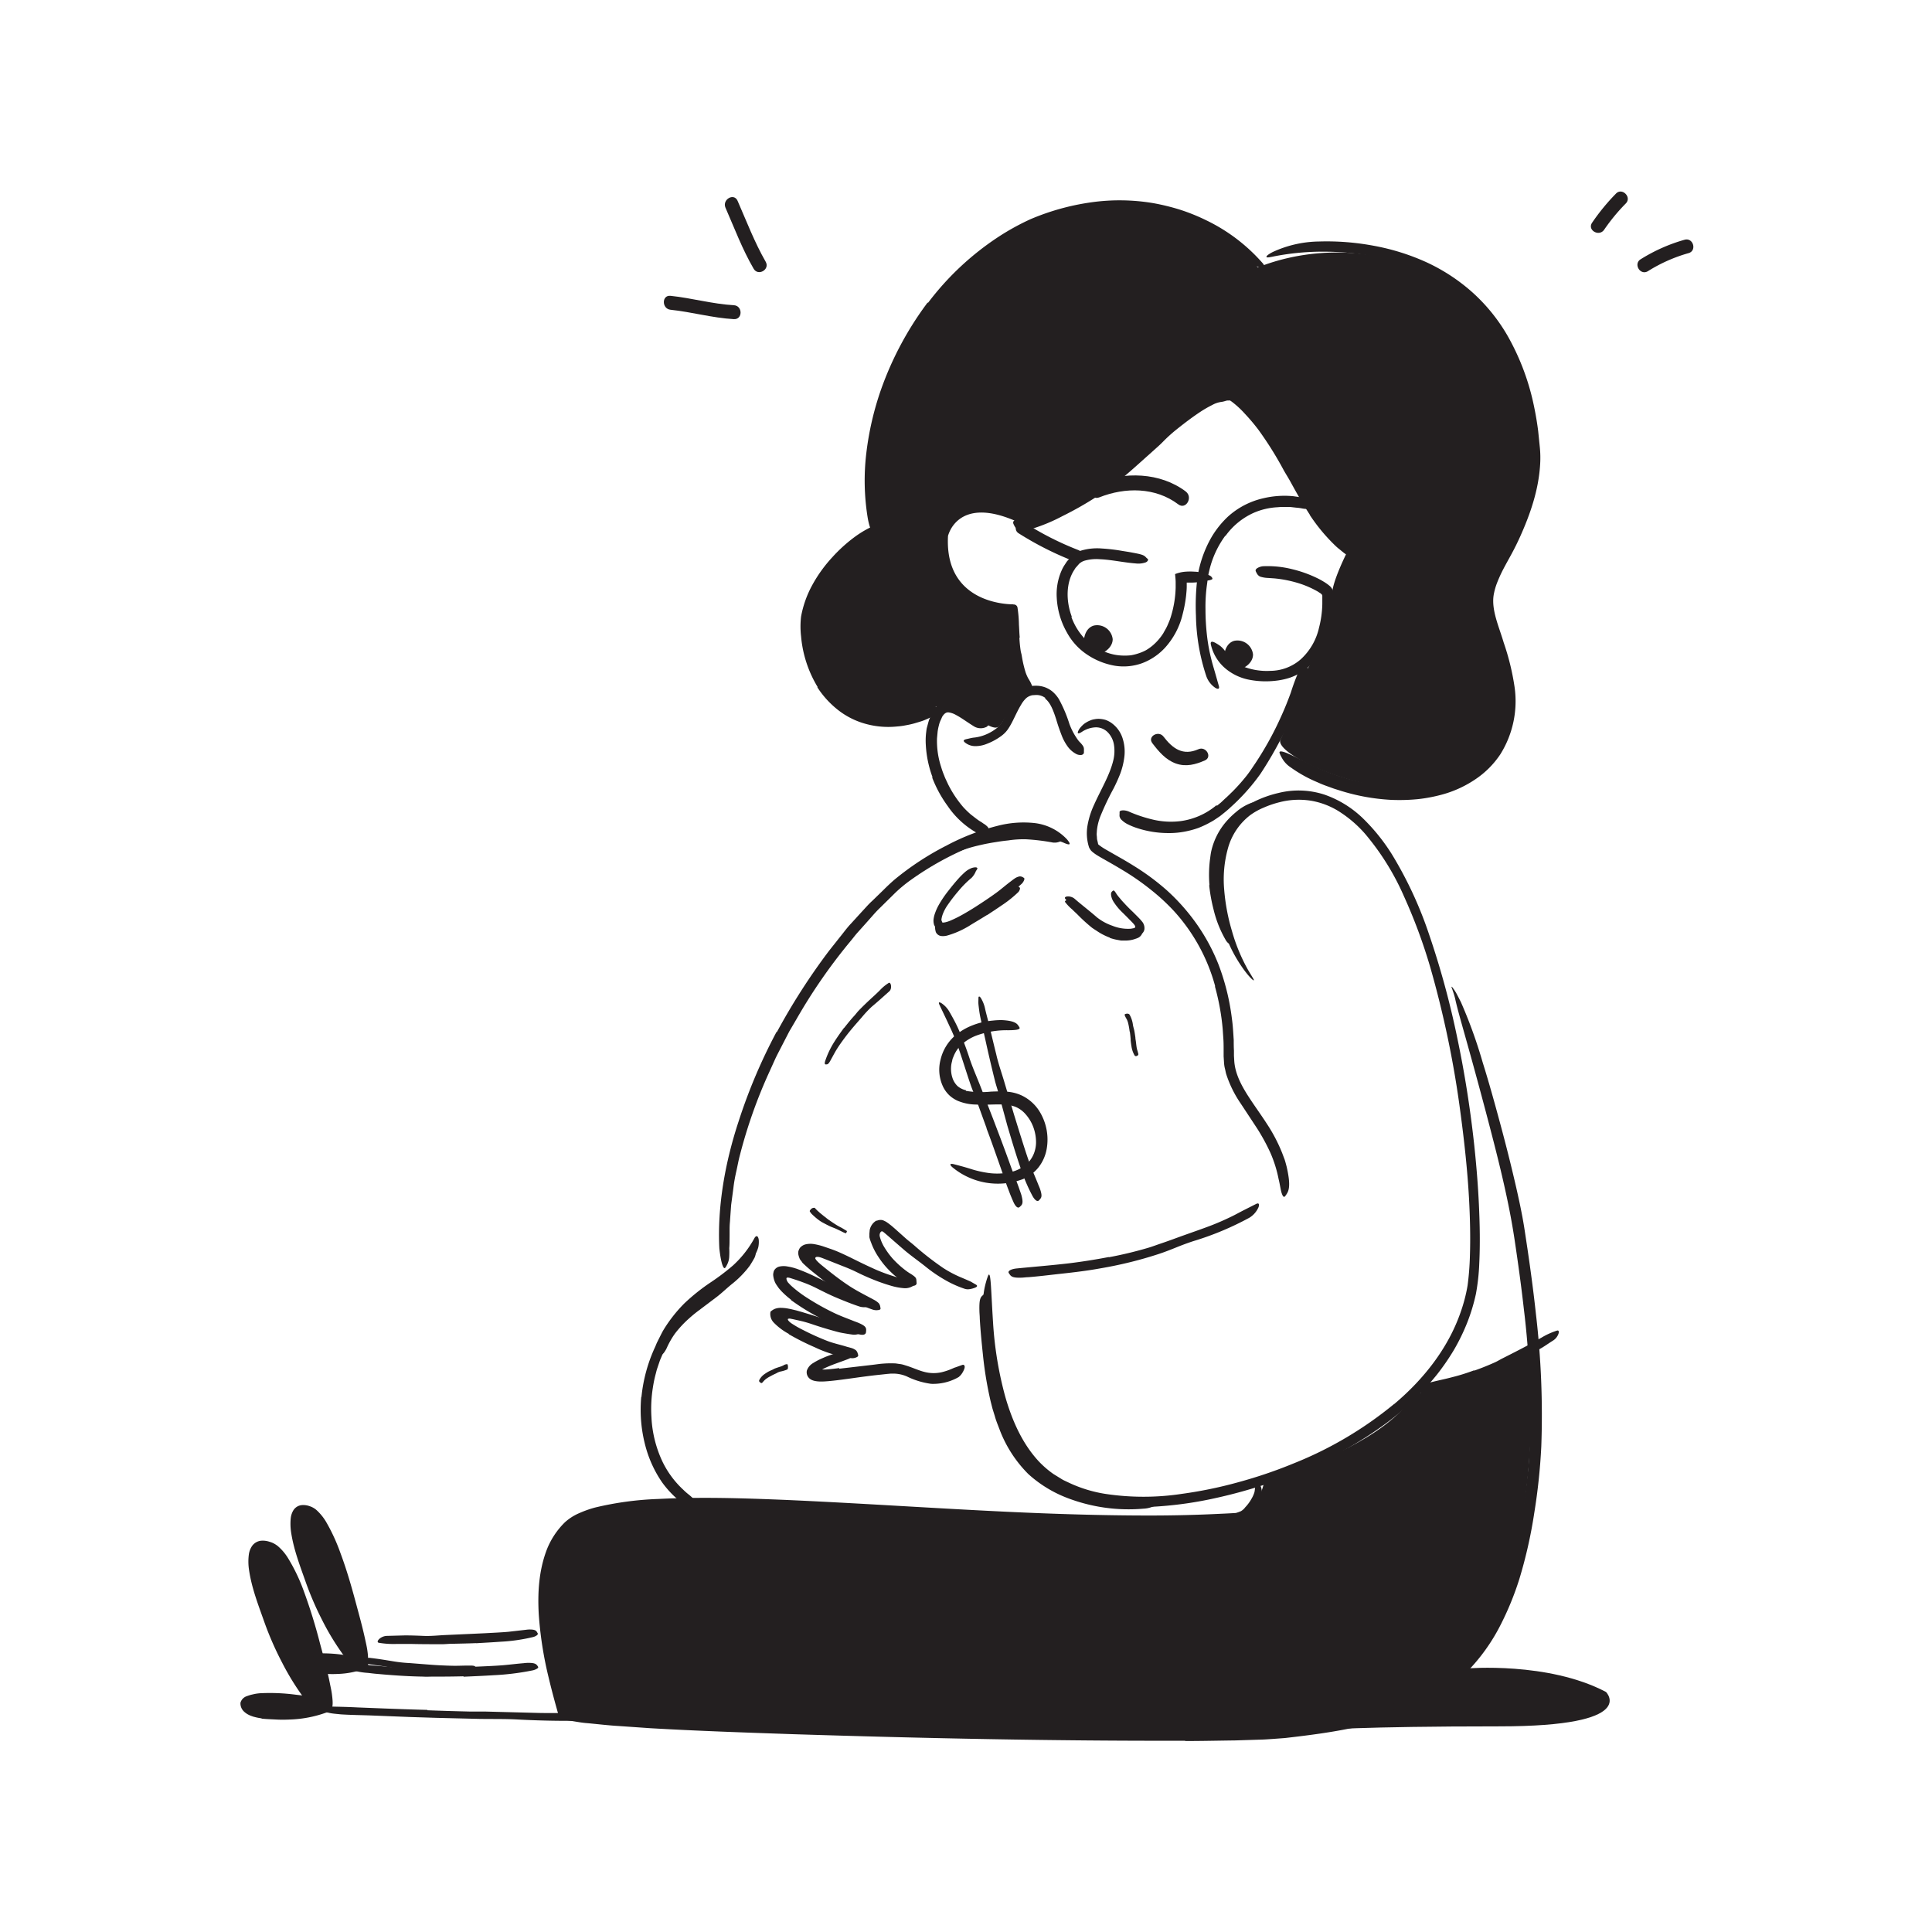 <svg xmlns="http://www.w3.org/2000/svg" width="520" height="520" viewBox="0 0 520 520"><defs><style>.cls-1{fill:#231f20;}</style></defs><title>109 Personal finances</title><g id="n.109_Personal_finances" data-name="n.109 Personal finances"><path class="cls-1" d="M240.9,176.87a16.48,16.48,0,0,1-1.87-9.26,9.89,9.89,0,0,1,.93-3.55,9.5,9.5,0,0,1,4.68-4.37,12.61,12.61,0,0,1,6-.79,19.62,19.62,0,0,1,5,1.19,11.28,11.28,0,0,1,5.34,3.73c.41.57-.12.85-.92.89a5.64,5.64,0,0,1-2.75-.56,15.93,15.93,0,0,0-5.15-1.78,13,13,0,0,0-5.26-.08,5.43,5.43,0,0,0-2.68,1.43l-.51.58a5.54,5.54,0,0,0-.42.65,3.27,3.27,0,0,0-.38.68,4.25,4.25,0,0,0-.28.73,11.2,11.2,0,0,0,.44,7.36,13,13,0,0,0,2.42,4.11,13.18,13.18,0,0,0,6,4.15,13.65,13.65,0,0,0,5.62,0c.42-.06.84-.17,1.27-.22,1.62-.22,2.18-.07,2.62.73a3.29,3.29,0,0,1,.3.55c.23.62-.37,1.24-1.56,1.57a21,21,0,0,1-5.79.88,12.83,12.83,0,0,1-6.42-1.72,18.49,18.49,0,0,1-3.75-3,15.35,15.35,0,0,1-1.61-1.83,16,16,0,0,1-1.33-2.05Z"/><path class="cls-1" d="M116.07,449.73c-1.58,0-3.15-.11-4.72-.25-.58,0-1.15,0-1.72-.1-2-.19-4-.48-6-.84-.89-.14-1.78-.27-2.67-.38-.57-.1-1.14-.14-1.71-.27a16.79,16.79,0,0,1-1.65-.55c-.33-.13-.22-.4.14-.65a3.17,3.17,0,0,1,1.62-.49c2.28.24,4.53.63,6.82,1a39.27,39.27,0,0,0,4.24.43l4.7.37c1,.08,1.94.15,2.9.2,1.47.07,2.94.14,4.4.15,1.14,0,2.25-.05,3.37-.06h.74c.92,0,1.21.08,1.41.32a.64.64,0,0,1,.13.17c.09.18-.29.33-1,.42-2,.23-4.12.41-6.25.47-1.58.06-3.16.08-4.75.08Z"/><path class="cls-1" d="M185.62,351.59c1.6-1.24,3.23-2.38,4.81-3.55.57-.43,1.1-.91,1.67-1.34a55.23,55.23,0,0,0,5.77-4.78A21.37,21.37,0,0,0,200,339.4c.86-1.12,1.61-2.3,2.52-3.4.29-.34.6-.1.76.43a2.89,2.89,0,0,1-.23,2.15c-.37.68-.77,1.33-1.19,2a20.72,20.72,0,0,1-1.44,1.78,25.77,25.77,0,0,1-3.3,3.14c-1.42,1.13-2.75,2.45-4.2,3.56l-4.77,3.6c-1,.74-1.91,1.49-2.8,2.3a28.84,28.84,0,0,0-3.7,4,22.47,22.47,0,0,0-2.07,3.58,6.76,6.76,0,0,1-.4.81c-.59,1-.88,1.24-1.36,1.3a1.22,1.22,0,0,1-.32,0c-.32,0-.38-.56-.21-1.44a13,13,0,0,1,1.42-3.82,19.27,19.27,0,0,1,2.33-3.51,35.14,35.14,0,0,1,4.52-4.29Z"/><path class="cls-1" d="M264.57,225.18l2.63-.46c.88-.12,1.76-.26,2.64-.37.65-.07,1.29-.2,1.94-.26a44,44,0,0,1,6.89,0c1,.13,2,.15,3.06.34l1,.18,1,.3a5.87,5.87,0,0,1,1.81.93c.35.25.09.52-.39.72a4.13,4.13,0,0,1-.84.21,4.3,4.3,0,0,1-.94,0,55.33,55.33,0,0,0-7.32-.88,27.47,27.47,0,0,0-4.68.31c-.87.09-1.73.19-2.59.33s-1.72.26-2.57.43c-1.06.18-2.1.43-3.15.67a43.86,43.86,0,0,0-4.66,1.4c-1.16.47-2.27,1-3.36,1.56l-.73.36c-.9.43-1.25.45-1.66.16a1.65,1.65,0,0,1-.27-.19c-.24-.24,0-.68.62-1.16a17,17,0,0,1,3-1.89,26.55,26.55,0,0,1,3.38-1.31c1.71-.57,3.46-1,5.21-1.4Z"/><path class="cls-1" d="M265.68,246.26c-1.29.8-2.58,1.58-3.89,2.36-.47.28-.93.6-1.42.87a23.69,23.69,0,0,1-5.52,2.34,4.51,4.51,0,0,1-1.54.1,1.84,1.84,0,0,1-1.46-1.13l0-.06a4.25,4.25,0,0,1,.54-3.59c.2-.31.54-.1.82.31a2.46,2.46,0,0,1,.47,1.54,5.63,5.63,0,0,0-.08.66,2.33,2.33,0,0,0,0,.42s0,0,0,0a.6.6,0,0,0,.25,0,1.72,1.72,0,0,0,.43,0,13.81,13.81,0,0,0,2.13-.59,21.59,21.59,0,0,0,3.53-1.9c1.28-.76,2.56-1.55,3.82-2.38l2.32-1.53c1.16-.79,2.35-1.57,3.47-2.41.88-.64,1.66-1.39,2.54-2.05.2-.14.37-.3.58-.43a1.79,1.79,0,0,1,.95-.34,1.1,1.1,0,0,1,.63.27c.08.07.17.13.23.19a.52.52,0,0,1,0,.48,1.74,1.74,0,0,1-.39.71,31.19,31.19,0,0,1-4.62,3.67c-1.24.86-2.51,1.69-3.78,2.52Z"/><path class="cls-1" d="M298.7,252.36a16,16,0,0,1-3.58-1.86c-.41-.26-.82-.52-1.21-.8a44.48,44.48,0,0,1-3.72-3.37c-.51-.53-1.06-1-1.58-1.53a12.31,12.31,0,0,1-1.92-2c-.16-.25.1-.45.51-.52a1.82,1.82,0,0,1,1.4.31,40.88,40.88,0,0,1,4.15,3.73,15.85,15.85,0,0,0,2.69,2.06,29,29,0,0,0,3.16,1.89,13.53,13.53,0,0,0,2.1.84,9.57,9.57,0,0,0,1.67.29c.28,0,.56,0,.84,0l.84-.08a5.07,5.07,0,0,0,1.23-.33l.29-.1a.56.56,0,0,0,.14-.09.36.36,0,0,0,.13-.24.49.49,0,0,0-.09-.22l-.08-.14a2.5,2.5,0,0,1-.08-.25.76.76,0,0,1,.05-.49,1.45,1.45,0,0,1,.09-.22c.14-.19.45-.18,1,.28a1.73,1.73,0,0,1,.55,2,2.21,2.21,0,0,1-.78.8,4,4,0,0,1-.82.34,7.79,7.79,0,0,1-2.86.49l-1.08,0-1-.18a13.85,13.85,0,0,1-2-.52Z"/><path class="cls-1" d="M124.74,451.18q-4,.1-8,.08c-1,0-1.94.07-2.92,0-3.42-.05-6.86-.27-10.28-.55l-2.28-.2c-.76-.06-1.52-.17-2.28-.25A19,19,0,0,1,93.25,449c-.58-.24-.33-.63.29-.91a4.79,4.79,0,0,1,2.64-.31c1.86.29,3.76.46,5.68.6l5.82.54c1.18.08,2.38.1,3.58.1s2.43-.07,3.63-.08l8-.17c1.63-.06,3.27-.1,4.91-.17,2.48-.11,5-.2,7.44-.39,1.92-.16,3.79-.41,5.69-.56a10.51,10.51,0,0,1,1.25-.09c1.58,0,2.09.24,2.43.74a1.53,1.53,0,0,1,.22.32c.08.18,0,.34-.32.52a3.79,3.79,0,0,1-1.28.47,68.94,68.94,0,0,1-10.45,1.28c-2.66.17-5.34.28-8,.4Z"/><path class="cls-1" d="M99,447.76c-3.06-2.4-17.52-2.43-16.94-.39.45,1.61,3.63,1.63,4.86,1.68A43.55,43.55,0,0,0,99,447.76Z"/><path class="cls-1" d="M85.25,450.28l-.53-.08c-.27-.06-.56-.09-.81-.17a5,5,0,0,1-1.41-.53A3,3,0,0,1,81,447.75a1.63,1.63,0,0,1,.13-1.16,2.23,2.23,0,0,1,.8-.75,7.46,7.46,0,0,1,3-.8,39.25,39.25,0,0,1,7.15.32c1,.14,2.08.24,3.11.42a8.5,8.5,0,0,1,3.89,1.4c.37.33,0,.53-.4.64a3.76,3.76,0,0,1-1.77.1c-2.42-.47-5-.75-7.66-1a15.86,15.86,0,0,0-2.39,0c-.74,0-1.81.17-1.94.18a4.06,4.06,0,0,0-.56.09c-.2,0-.45.21-.34.41a1.11,1.11,0,0,0,.75.52l.38.09c.26,0,.52.07.79.09.53.05,1.1.08,1.65.11a30.7,30.7,0,0,0,5-.14,25.94,25.94,0,0,0,3.72-.81c.27-.07.53-.17.8-.24,1-.24,1.37-.15,1.72.34.08.12.18.23.24.34.21.4-.13.86-.87,1.2a22.27,22.27,0,0,1-7.25,1.44c-.93.05-1.88.06-2.82,0s-1.83-.08-2.84-.18Z"/><path class="cls-1" d="M380.71,375.21s23-4.46,31.53-12.82c0,0,2.54,54.88-12.65,77.21-17.73,26-39.64,25.19-73.18,26S158.68,463.48,153,460.7c0,0-14.21-31.2,0-48.57,0,0,5.79-7.23,21.26-7.23s114.84,4.69,128.43,4.38c0,0,22.62-.08,32.39-1.23a18.11,18.11,0,0,0,5.29-9.67S371.59,390.09,380.71,375.21Z"/><path class="cls-1" d="M272.8,140s13.64,1.45,37.81-21.39c0,0,9.86-13.78,21.64-12a42.59,42.59,0,0,1,12.1,15.06c6.47,13.31,16.6,27.39,18,27.39,0,0-3.82,7.64-3.82,10.9,0,0,.63,8.55-5.47,18.23,0,0-2.72,3.76-2.72,6.37,0,0-3.6,10.18-5.7,14.49s28.1,18.14,46,11.41S407.83,188,401.1,170c0,0-3.35-6.16,1.31-15.24s19.55-28,5.12-57.46-46.8-34.2-69-25.32c0,0-20.35-25.37-57.33-12.56s-48.25,56-45.55,83.16c0,0-18.12,11.82-17.49,23.86,0,0-4.58,36,34.9,23.45,0,0,.33-1.59,5.32.94s8.59,5.78,10.27,4.84,4.58-9.12,8.62-10.17c0,0-6.61-10.43-4.51-22.85,0,0-18.65.53-17.6-18.42C255.2,144.23,257.52,133.61,272.8,140Z"/><path class="cls-1" d="M274.37,171.62a34.34,34.34,0,0,0,.34,3.49c.06.43.2.83.28,1.25a31.94,31.94,0,0,0,1,4.44,10.41,10.41,0,0,0,.79,1.84,10.2,10.2,0,0,1,1.12,2.27c.07.27-.41.55-1,.64a1.64,1.64,0,0,1-1.6-.48,13.86,13.86,0,0,1-1.91-5.31c-.17-1.12-.59-2.2-.82-3.31s-.42-2.46-.55-3.69c-.07-.77-.14-1.53-.19-2.29-.09-1.15-.05-2.32-.1-3.47,0-.89-.18-1.78-.17-2.69a4.14,4.14,0,0,1,0-.61c.09-.75.3-1,.94-1a3.24,3.24,0,0,1,.44,0,1,1,0,0,1,.93.89,33.91,33.91,0,0,1,.38,4.55c.08,1.15.1,2.32.22,3.49Z"/><path class="cls-1" d="M327.53,216.88l1.06-.86,1.06-1c.72-.62,1.37-1.3,2.06-1.95a51.75,51.75,0,0,0,3.76-4.22c.86-1.08,1.61-2.24,2.38-3.38a86.54,86.54,0,0,0,7.1-12.94c.91-2,1.73-4.07,2.48-6.12a57.21,57.21,0,0,1,3.11-7.87c.42-.79.87-.5,1.17.4a6.9,6.9,0,0,1,.31,1.75,5.28,5.28,0,0,1-.29,2.25,98.26,98.26,0,0,1-7,16,103.8,103.8,0,0,1-5.49,9.36,54.75,54.75,0,0,1-8,8.95c-.87.84-1.88,1.62-2.85,2.4l-1.56,1.05c-.52.35-1.09.62-1.63.93a27.69,27.69,0,0,1-2.6,1.19,24.44,24.44,0,0,1-2.74.8,22.49,22.49,0,0,1-5.65.6,27,27,0,0,1-8.63-1.5,17.54,17.54,0,0,1-1.8-.75,6.55,6.55,0,0,1-2.1-1.49,2.25,2.25,0,0,1-.34-.7,2.52,2.52,0,0,1,0-.72,5.12,5.12,0,0,1,0-.57c.05-.41,1.35-.62,2.75.06a37.42,37.42,0,0,0,6.68,2.15,21.15,21.15,0,0,0,7,.3,18.88,18.88,0,0,0,9.65-4.28Z"/><path class="cls-1" d="M288.35,166a16.81,16.81,0,0,0,3.47,5.76,11.63,11.63,0,0,0,1.21,1.12,9.91,9.91,0,0,0,1.35,1,13.14,13.14,0,0,0,1.49.87,11.44,11.44,0,0,0,1.56.7,13.65,13.65,0,0,0,4.81,1,15.26,15.26,0,0,0,2.14-.08,13.34,13.34,0,0,0,2.07-.52,11.83,11.83,0,0,0,2-.85,12.85,12.85,0,0,0,1.77-1.25,14.56,14.56,0,0,0,2.9-3.34c.35-.67.77-1.3,1.07-2s.62-1.39.85-2.12a28.89,28.89,0,0,0,1.39-8.13c0-.47,0-.86,0-1.4,0-.74-.09-1.49-.16-2.24a9.35,9.35,0,0,1,2.95-.66,17.14,17.14,0,0,1,2.15,0,10.12,10.12,0,0,1,4.29,1.08,1.42,1.42,0,0,1,.59.58.32.32,0,0,1,0,.4,3.58,3.58,0,0,1-1.18.32,19.43,19.43,0,0,1-4.5.57l-.73,0-.36,0h-.07v1c0,.84-.09,1.68-.17,2.51a35.38,35.38,0,0,1-.91,4.91,20.5,20.5,0,0,1-4.71,9.05,16.05,16.05,0,0,1-6.14,4.19,14.67,14.67,0,0,1-7.44.71,19.2,19.2,0,0,1-7.45-3,16.72,16.72,0,0,1-5.42-5.93,21,21,0,0,1-2.74-9.28,15.71,15.71,0,0,1,1.25-7.3,9.83,9.83,0,0,1,.89-1.66l.52-.79c.18-.26.41-.47.61-.71l.63-.71a5.46,5.46,0,0,1,.76-.66,7.08,7.08,0,0,1,1.77-.91,15.23,15.23,0,0,1,5.71-.6,48.22,48.22,0,0,1,5.43.64c.78.13,1.55.24,2.31.38,2.87.53,3.54.68,4.17,1.4.15.17.36.3.48.45s0,.6-.58.86a6,6,0,0,1-2.71.29c-3.33-.26-6.5-1-9.59-1.13a11.63,11.63,0,0,0-4.2.4,3.85,3.85,0,0,0-1.42.82l-.67.77c-.11.13-.24.25-.34.39l-.28.45c-2.3,3.47-2.29,8.46-.67,12.7Z"/><path class="cls-1" d="M329.78,144.2a25.64,25.64,0,0,0-4.28,9.29c-.14.62-.3,1.24-.39,1.87s-.14,1.27-.24,1.91a43,43,0,0,0-.41,6.84c0,2.3.14,4.63.4,6.93a47.15,47.15,0,0,0,1.09,6.08c.3,1.28.68,2.54,1.05,3.79l1.07,3.77c.21.79-.26.89-1,.43a6.34,6.34,0,0,1-2.35-3,54.28,54.28,0,0,1-2.83-16.41,61.68,61.68,0,0,1,.41-10.3,31.13,31.13,0,0,1,3.76-10.79,25.11,25.11,0,0,1,4.42-5.54,21.12,21.12,0,0,1,9.45-4.94,24.64,24.64,0,0,1,8.21-.57c.59.09,1.19.16,1.8.27l.76.17c.23.08.43.15.61.23a4.46,4.46,0,0,1,.88.45,1.51,1.51,0,0,1,.73,1.06,2.51,2.51,0,0,1,.1.59c0,.61-1,.81-2.49.53a13.08,13.08,0,0,0-1.65-.22l-1.66-.19-1.66,0c-.27,0-.55,0-.83,0l-.82.07A18.44,18.44,0,0,0,337.5,138a18.8,18.8,0,0,0-7.65,6.24Z"/><path class="cls-1" d="M358.45,167.14a22.44,22.44,0,0,1-4.6,10.56,15.43,15.43,0,0,1-3.18,3,16.69,16.69,0,0,1-3.42,1.68,18.61,18.61,0,0,1-3.63.81,23.29,23.29,0,0,1-7.26-.21,14.12,14.12,0,0,1-6-2.63,11.86,11.86,0,0,1-4.46-6.9c-.17-.84.34-.88,1.13-.47a11.79,11.79,0,0,1,1.4.88,7,7,0,0,1,1.31,1.39,12.19,12.19,0,0,0,2.27,2.51,9.66,9.66,0,0,0,2.82,1.72,17.39,17.39,0,0,0,7.06,1.08,12.55,12.55,0,0,0,8.19-3.09,16.32,16.32,0,0,0,4.94-8.54,27.46,27.46,0,0,0,.88-6.34c0-.4,0-.81,0-1.22l0-1c0-.25-.17-.41-.34-.56s-.24-.18-.4-.28-.33-.21-.49-.32a26,26,0,0,0-4.42-2,32.07,32.07,0,0,0-7.31-1.54l-1.62-.11a7.92,7.92,0,0,1-2.11-.35,1.85,1.85,0,0,1-.94-.91,3.83,3.83,0,0,1-.29-.57c-.11-.31.06-.59.46-.84a3.62,3.62,0,0,1,1.85-.5,27.09,27.09,0,0,1,7.35.77,33.08,33.08,0,0,1,7.18,2.59c.43.22.86.45,1.3.72.22.13.44.26.66.41l.34.23a4.51,4.51,0,0,1,.44.34,3.19,3.19,0,0,1,1.37,2.16c.11,1.07.07,1.3.1,1.84a35.66,35.66,0,0,1-.44,5.75Z"/><path class="cls-1" d="M296.46,128.07c2.86-2,5.6-4.43,8.36-6.86,1-.89,1.94-1.87,3-2.75l1.39-1.15c.41-.33.81-.69,1.25-1.09l2.65-2.39c1.79-1.59,3.63-3.15,5.57-4.61a44.09,44.09,0,0,1,5.45-3.69,10.21,10.21,0,0,1,4.43-1.34,6.06,6.06,0,0,1,1.33.13,5.08,5.08,0,0,1,1.3.53,3.8,3.8,0,0,1,1.05.9,5.27,5.27,0,0,1,.65,1.11c.38,1-.38,1-1.39.94a4.16,4.16,0,0,0-.8,0h-.4l-.39.09a6.79,6.79,0,0,1-1.05.27,6.82,6.82,0,0,0-2.61.86,29.63,29.63,0,0,0-3.15,1.81c-2.12,1.4-4.23,3-6.36,4.7a40.78,40.78,0,0,0-3.69,3.33c-.57.59-1.33,1.29-1.91,1.8l-1.87,1.68c-2.74,2.43-5.5,5-8.45,7.32a63.91,63.91,0,0,1-5.69,4.05,91.31,91.31,0,0,1-9.15,5.19,47,47,0,0,1-7.57,3.22,18.15,18.15,0,0,1-1.79.48,5.42,5.42,0,0,1-2.47,0,2.06,2.06,0,0,1-1.11-1.06,3.84,3.84,0,0,1-.31-.65c-.11-.36.06-.69.43-1a3.91,3.91,0,0,1,1.63-.86,56,56,0,0,0,12.59-5.27q2.31-1.31,4.6-2.76c.76-.47,1.56-1,2.28-1.47s1.45-1,2.16-1.53Z"/><path class="cls-1" d="M352.53,138.52c-1.89-2.89-3.56-5.86-5.18-8.82-.59-1.08-1.26-2.11-1.85-3.17a94.49,94.49,0,0,0-6.8-10.86,52.58,52.58,0,0,0-3.67-4.34,24.82,24.82,0,0,0-5.22-4.41c-.58-.3-.49-.74.32-1.07a4.28,4.28,0,0,1,3.78.56,22.49,22.49,0,0,1,3.06,2.65c.91,1,1.69,1.91,2.5,2.9a55,55,0,0,1,4.4,6.3c1.58,2.62,3.41,5.22,5,7.91,1.7,2.94,3.33,5.88,5.1,8.73,1.11,1.73,2.23,3.46,3.49,5.07a31.92,31.92,0,0,0,6.41,6.56,18.53,18.53,0,0,0,6.23,2.73c.49.06,1,.1,1.45.19a12.16,12.16,0,0,1,1.89.42,1.65,1.65,0,0,1,.86.88,3.18,3.18,0,0,1,.28.55c.22.57-.61,1.13-2.22,1.26a15.46,15.46,0,0,1-7.06-1.62,22.62,22.62,0,0,1-3.2-1.86c-.5-.36-1-.76-1.45-1.14a14.29,14.29,0,0,1-1.38-1.2,47.87,47.87,0,0,1-6.76-8.17Z"/><path class="cls-1" d="M249.79,81.49a75.88,75.88,0,0,1,19.14-17.87A65.63,65.63,0,0,1,277.35,59a64.74,64.74,0,0,1,16.25-4.53,54.59,54.59,0,0,1,16.83.21,58.87,58.87,0,0,1,7.27,1.79,52.7,52.7,0,0,1,6.92,2.8,47.59,47.59,0,0,1,15.07,11.39,2.76,2.76,0,0,1,.56.79c.05.1,0,.1,0,.18l-.06.15,0,.16c0,.08,0,.11,0,.08s0,0-.07,0a.47.47,0,0,1-.32.08,3.6,3.6,0,0,1-1.1-.23,27.88,27.88,0,0,1-7.14-4.09,51.87,51.87,0,0,0-16-8.28,51,51,0,0,0-18-2,49.26,49.26,0,0,0-11.08,2.07,61.41,61.41,0,0,0-10.56,4.31,67.53,67.53,0,0,0-19.62,15.56A79.43,79.43,0,0,0,247,92.05a88.08,88.08,0,0,0-5.26,10.62,77.88,77.88,0,0,0-3.63,11.24,70.1,70.1,0,0,0-1.84,17.9c.07,1.31.09,2.6.23,3.91.41,4.89.48,6.44-.24,7.66a5,5,0,0,1-.45.81c-.27.3-.62,0-1.06-.89a13.8,13.8,0,0,1-.69-1.69,18.85,18.85,0,0,1-.55-2.45,62.06,62.06,0,0,1-.34-17.19,80.47,80.47,0,0,1,4-17.24,88,88,0,0,1,12.49-23.29Z"/><path class="cls-1" d="M220.06,184.9a31.54,31.54,0,0,1-4.45-13.62,23.15,23.15,0,0,1,0-5.33,28.17,28.17,0,0,1,3.13-8.69A37.4,37.4,0,0,1,224,150a40.84,40.84,0,0,1,5.88-5.36,28.17,28.17,0,0,1,4.36-2.68,15.84,15.84,0,0,1,2.4-.92c.42-.12.82-.26,1.24-.35l1.27-.23c1.06-.16,1,.45.36,1.29a13.55,13.55,0,0,1-3.34,2.86,36.16,36.16,0,0,0-7.46,5.55,39.08,39.08,0,0,0-6.19,7.17,20.88,20.88,0,0,0-2.55,5.19c-.14.47-.3.93-.43,1.4l-.32,1.41a14.26,14.26,0,0,0-.31,2.78,28.2,28.2,0,0,0,2.75,12.48,22.12,22.12,0,0,0,4.53,6.48,18.15,18.15,0,0,0,10.61,5.1,25,25,0,0,0,9.17-1c.66-.17,1.29-.38,2-.6s1.13-.29,1.57-.37a6.29,6.29,0,0,1,1.11-.19,2.08,2.08,0,0,1,1.45.4,3.54,3.54,0,0,1,.55.39c.46.46-.36,1.37-2.18,2.3-.68.3-1.37.63-2.09.89s-1.47.46-2.22.69a21.36,21.36,0,0,1-2.3.52,18.83,18.83,0,0,1-2.39.33,22.91,22.91,0,0,1-9.89-1.14,21,21,0,0,1-6.59-3.76A25,25,0,0,1,220,185Z"/><path class="cls-1" d="M400.45,170.65c-1-3.06-2.18-6.48-1.79-10.35s2.11-6.84,3.66-9.75l2.33-4.23c.72-1.36,1.39-2.81,2.05-4.25a68.15,68.15,0,0,0,3.26-8.85,35.41,35.41,0,0,0,1.29-13.4c-.19-2-.33-4.07-.69-6.08-.16-1-.28-2-.47-3l-.65-3c-.12-.5-.21-1-.34-1.49l-.43-1.46c-.29-1-.55-2-.87-2.92a59.81,59.81,0,0,0-2.27-5.64,46.49,46.49,0,0,0-15.19-18.61,52.68,52.68,0,0,0-19.82-8.46,71.82,71.82,0,0,0-13.81-1.42A68.23,68.23,0,0,0,342.92,69c-1.39.3-2,.38-2.05.14s.54-.72,1.69-1.31A30.47,30.47,0,0,1,355,65a68.56,68.56,0,0,1,14.71,1.14,60.63,60.63,0,0,1,14.15,4.41,50.07,50.07,0,0,1,12.49,8.18,47.88,47.88,0,0,1,9.4,11.62,64.76,64.76,0,0,1,6.63,16.76A85.12,85.12,0,0,1,414,116l.46,4.51a28.85,28.85,0,0,1,.06,4.65c-.43,6.8-2.65,13.21-5.35,19.22-.67,1.49-1.41,3-2.2,4.47s-1.58,2.85-2.32,4.27a35.93,35.93,0,0,0-1.91,4.28,17.9,17.9,0,0,0-.61,2.19,9.76,9.76,0,0,0-.23,2.15c0,3.62,1.69,7.38,2.83,11.24a66,66,0,0,1,2.91,11.87A26.93,26.93,0,0,1,403.83,203a24.27,24.27,0,0,1-6.66,6.7,30,30,0,0,1-8.47,4,42,42,0,0,1-7.06,1.39,51.52,51.52,0,0,1-7.13.2,55.27,55.27,0,0,1-14-2.56l-1.49-.47-1.46-.53c-1-.34-2-.74-2.91-1.16a36.15,36.15,0,0,1-7.22-4,7.21,7.21,0,0,1-2.53-2.81,5.9,5.9,0,0,1-.52-1.16c-.09-.5.6-.45,1.9.06.64.26,1.43.64,2.38,1.08l1.51.76,1.74.84a60.11,60.11,0,0,0,23.41,6.39,46.44,46.44,0,0,0,6.13-.15,38.91,38.91,0,0,0,6-1.12,29.91,29.91,0,0,0,5.58-2.22,22.49,22.49,0,0,0,4.81-3.43A21.43,21.43,0,0,0,404.49,189c0-6-2.09-12.12-4.11-18.29Z"/><path class="cls-1" d="M319.16,132.29c-6.94-5.22-16.53-5.38-24.33-2.28-2.37.94-1.34,4.81,1.06,3.85,6.94-2.75,15.07-2.77,21.25,1.89,2.06,1.55,4.05-1.92,2-3.46Z"/><path class="cls-1" d="M274.14,143.52a85.83,85.83,0,0,0,15.23,7.66c1.95.78,2.79-2.37.87-3.13a81.53,81.53,0,0,1-14.46-7.34c-1.76-1.14-3.39,1.67-1.64,2.81Z"/><path class="cls-1" d="M235.94,328.59a2.56,2.56,0,0,1,1.42-.22l.36.09.38.18a4.11,4.11,0,0,1,.74.44,8,8,0,0,1,.7.52l.33.25.15.13.1.08.76.66,2.92,2.61c.71.63,1.47,1.19,2.18,1.8a80.35,80.35,0,0,0,7.81,6.1,29.93,29.93,0,0,0,3.83,2.12c.42.2.85.39,1.28.56l1.28.55c.42.2.85.35,1.26.58l1.23.71c.51.31.36.59-.25.84a6.59,6.59,0,0,1-1.24.35,4,4,0,0,1-.79.08,3.42,3.42,0,0,1-.81-.16,28.39,28.39,0,0,1-5.46-2.5,38.8,38.8,0,0,1-4.93-3.39c-1.85-1.49-3.88-2.89-5.72-4.45-1-.86-2-1.73-3-2.6L239,332.63l-1.07-.91a2,2,0,0,0-.49-.31c-.2-.05-.34.15-.47.27a1.47,1.47,0,0,0-.17,1.15,10.49,10.49,0,0,0,1.34,3.05,20.71,20.71,0,0,0,2.1,2.85,25.47,25.47,0,0,0,4.05,3.6c.32.22.65.42,1,.63,1.18.8,1.36,1,1.37,1.87,0,.18.05.38.05.57s-.18.54-.61.63a2.62,2.62,0,0,1-1.54-.27,18.19,18.19,0,0,1-4.53-3.15,23,23,0,0,1-3.59-4.28,17.79,17.79,0,0,1-2-3.94A7.76,7.76,0,0,1,234,333L234,332l.08-.91a3.79,3.79,0,0,1,1.86-2.6Z"/><path class="cls-1" d="M375.23,377.92c7.87-6.61,14.45-14.91,17.84-24.57A42.71,42.71,0,0,0,395,346a74.94,74.94,0,0,0,.62-7.7c.18-5.2.05-10.43-.23-15.66-.42-7.63-1.25-15.24-2.26-22.82a268.63,268.63,0,0,0-8.19-39.54,144.92,144.92,0,0,0-7-18.9,68.58,68.58,0,0,0-10.52-16.95,32.18,32.18,0,0,0-6.59-5.75,20.61,20.61,0,0,0-8-3.17,20.84,20.84,0,0,0-8.57.44,26.24,26.24,0,0,0-4.11,1.41,17.69,17.69,0,0,0-3.71,2.08,16.93,16.93,0,0,0-5.95,8.93,31.31,31.31,0,0,0-1,11.06,53.84,53.84,0,0,0,2.07,11.08,47.91,47.91,0,0,0,4.3,10.45c1.18,2,1.77,2.85,1.6,2.9s-1.05-.74-2.3-2.37a38.45,38.45,0,0,1-4.32-7.31,46.18,46.18,0,0,1-2.08-5.36,44.89,44.89,0,0,1-1.4-6.35,38.07,38.07,0,0,1,.08-12.19A20.8,20.8,0,0,1,333,219.1a18.41,18.41,0,0,1,5.25-3.67,30.21,30.21,0,0,1,5.85-2,22.4,22.4,0,0,1,12.46.47,28.18,28.18,0,0,1,10.48,6.56,51.94,51.94,0,0,1,7.58,9.46,106,106,0,0,1,10.05,21.67,230.15,230.15,0,0,1,7.58,27.88c2,9.51,3.51,19.18,4.55,28.81.56,5.29,1,10.6,1.25,15.93s.35,10.66.09,16a56.94,56.94,0,0,1-.9,8.07,49.69,49.69,0,0,1-2.37,7.79,54,54,0,0,1-3.56,7.29,62.64,62.64,0,0,1-4.6,6.67,74.18,74.18,0,0,1-14.39,13.6,106,106,0,0,1-17,10,132.4,132.4,0,0,1-28.25,9.6,102,102,0,0,1-14.76,2.18,65.34,65.34,0,0,1-14.92-.51,40.09,40.09,0,0,1-11.12-3.33,19.23,19.23,0,0,1-2.58-1.36c-.82-.53-1.68-1-2.46-1.58a27,27,0,0,1-4.33-3.94,32.91,32.91,0,0,1-3.49-4.66,41.57,41.57,0,0,1-2.72-5.1,60.47,60.47,0,0,1-3.66-10.9,87,87,0,0,1-1.8-9.9,84.62,84.62,0,0,1-.66-13.29,21.44,21.44,0,0,1,.85-5.88,13.9,13.9,0,0,1,.59-1.74c.71-1.15.7,3.91,1.28,12.88A97.94,97.94,0,0,0,270.59,376c1.85,6.43,4.66,12.77,9.2,17.54a26,26,0,0,0,3.71,3.17l2.1,1.3a8.26,8.26,0,0,0,1.1.59l1.12.53a36.16,36.16,0,0,0,9.62,2.94,68.93,68.93,0,0,0,20.68,0,115.07,115.07,0,0,0,15.32-3.17,125.66,125.66,0,0,0,14.86-5.07,101.64,101.64,0,0,0,26.86-15.89Z"/><path class="cls-1" d="M216,339.81a5.43,5.43,0,0,1-.51-.63,2,2,0,0,1-.22-.31l-.11-.27a5.74,5.74,0,0,1-.29-1,5,5,0,0,1,0-.74,2.94,2.94,0,0,1,.44-1,2.88,2.88,0,0,1,1.56-.95,5.85,5.85,0,0,1,2.2-.06,16.94,16.94,0,0,1,2.76.7l2,.69c.52.19,1,.37,1.53.59,1.76.75,3.46,1.59,5.15,2.43s3.39,1.64,5.1,2.41a45.74,45.74,0,0,0,4.64,1.74,29.28,29.28,0,0,0,5.86,1.29c.51,0,.7.4.19,1a4,4,0,0,1-3.15,1,16.25,16.25,0,0,1-3.4-.66c-1.09-.31-2.15-.67-3.19-1.05a63,63,0,0,1-6.08-2.64c-1.18-.58-2.42-1.1-3.67-1.58l-3.71-1.47-1.48-.58c-.25-.1-.51-.2-.81-.29a2.33,2.33,0,0,0-1-.13.41.41,0,0,0-.37.28c-.05.15.06.26.14.38l0,.05a7.93,7.93,0,0,0,.81.86l.49.44,1,.81c2.12,1.72,4.3,3.41,6.57,4.91,1.75,1.16,3.6,2.12,5.43,3.09.39.22.79.41,1.19.64a5.77,5.77,0,0,1,1.45,1,2,2,0,0,1,.41,1,4.55,4.55,0,0,1,.07.45c0,.22-.2.33-.59.39a3.17,3.17,0,0,1-1.59-.14,28.23,28.23,0,0,1-2.76-1.09c-.88-.43-1.75-.91-2.61-1.41-1.72-1-3.4-2.11-5-3.27q-1.83-1.29-3.61-2.69l-1.85-1.48a40.23,40.23,0,0,1-3.17-2.8Z"/><path class="cls-1" d="M212.86,349.78a22.42,22.42,0,0,1-2.55-2.27l-.35-.39c-.17-.19-.32-.37-.46-.56-.26-.38-.54-.76-.76-1.14a6,6,0,0,1-.64-2.28,3.14,3.14,0,0,1,.1-.74,1.58,1.58,0,0,1,.32-.7,2.25,2.25,0,0,1,1.23-.8,5.49,5.49,0,0,1,2.34,0,12.42,12.42,0,0,1,1.32.28l.33.09.21.07.4.12a48.8,48.8,0,0,1,5.18,2.2l5,2.41c1.47.7,3,1.37,4.44,2l2.85,1.16c.94.38,1.9.84,2.73,1.15.24.08.25.21.29.4s-.1.45-.45.65a4.23,4.23,0,0,1-3.1.21c-2.07-.68-4-1.47-6-2.3s-3.85-1.78-5.74-2.73a32.52,32.52,0,0,0-3.53-1.5c-.6-.23-1.2-.44-1.8-.64l-1.41-.45a3.34,3.34,0,0,0-.74-.16.44.44,0,0,0-.37.12.58.58,0,0,0,0,.37,2,2,0,0,0,.36.76c0,.06.1.12.14.17a4.18,4.18,0,0,0,.31.34,10.24,10.24,0,0,0,.75.72,31.79,31.79,0,0,0,4.11,3.06,66.93,66.93,0,0,0,6.92,3.88c1.85.9,3.75,1.58,5.65,2.34.42.16.84.3,1.26.49,1.54.68,2,1.13,1.92,2a3.68,3.68,0,0,1-.06.59c-.17.6-.95.72-2.12.36a64,64,0,0,1-10.51-4.48,59,59,0,0,1-7.56-4.69Z"/><path class="cls-1" d="M212.28,359a16.64,16.64,0,0,1-4-3,3.3,3.3,0,0,1-.9-2.95,4,4,0,0,1,1.2-.78,4.49,4.49,0,0,1,1.49-.26,11.15,11.15,0,0,1,2.17.22c.68.12,1.4.31,2.08.47l1.35.38,2.36.71,4.66,1.47c1.38.43,2.78.79,4.16,1.12,1.76.44,3.58.9,5.22,1.28.43.07.52.47,0,.91a3.84,3.84,0,0,1-2.66.63c-1-.13-1.91-.29-2.84-.46s-1.84-.45-2.75-.7c-1.82-.51-3.61-1.07-5.4-1.68a30.82,30.82,0,0,0-3.29-.92l-1.75-.39-.62-.12a1.1,1.1,0,0,0-.67.05c-.12.25.11.46.27.65a4.69,4.69,0,0,0,.66.55,28.2,28.2,0,0,0,3.27,1.86,67.2,67.2,0,0,0,6.43,2.89c1.7.65,3.46,1,5.17,1.54.37.11.75.19,1.12.31a3.68,3.68,0,0,1,1.4.68,1.92,1.92,0,0,1,.47.9,2.72,2.72,0,0,1,.11.43c0,.22-.13.38-.46.52a2.61,2.61,0,0,1-1.4.24,32.68,32.68,0,0,1-9.83-2.93,67.52,67.52,0,0,1-7-3.52Z"/><path class="cls-1" d="M225.88,368.39l8.6-1c1.05-.11,2.11-.3,3.18-.37a28,28,0,0,1,3-.07c.52,0,1,.12,1.55.18s1,.21,1.48.36c1.91.57,3.56,1.39,5.23,1.79a9.75,9.75,0,0,0,4.46.07,16.46,16.46,0,0,0,2.78-.92l.69-.3c.23-.08.48-.15.71-.24.48-.18,1-.36,1.45-.52s.79.22.57.95a5.38,5.38,0,0,1-.63,1.29,4,4,0,0,1-.55.69l-.35.32-.42.24a13.79,13.79,0,0,1-7,1.6,21.13,21.13,0,0,1-6.57-2,9.34,9.34,0,0,0-3.43-.75l-.87,0-1,.09-1.94.21c-2.84.29-5.7.7-8.57,1.1-1.78.24-3.56.48-5.39.64-1,.07-3.54.34-4.79-.58a2.22,2.22,0,0,1-.9-2.29,3.77,3.77,0,0,1,1.67-2,17.61,17.61,0,0,1,1.81-1c.49-.23,1-.44,1.47-.65,1-.4,2-.75,3-1.05.45-.13.88-.28,1.35-.38,1.72-.29,2.37-.14,2.79.47a1.85,1.85,0,0,1,.25.37c.14.36-.42.87-1.56,1.27-1.67.65-3.42,1.2-5.07,1.92-.41.17-.81.36-1.2.55-.55.29-.31.18-.36.22h0v0h.15l.84,0c1.16-.08,2.36-.22,3.56-.38Z"/><path class="cls-1" d="M281.37,187.87a4,4,0,0,0-2.59-.81l-.78.05c-.2,0-.43.07-.63.14a3.44,3.44,0,0,0-1.17.66,7.52,7.52,0,0,0-1.39,1.81c-.77,1.24-1.42,2.69-2.15,4.15a21.49,21.49,0,0,1-1.25,2.22,7.68,7.68,0,0,1-.86,1.08,8.26,8.26,0,0,1-1,.88,16.43,16.43,0,0,1-4,2.18,8,8,0,0,1-2.94.59,4.38,4.38,0,0,1-3-1.07c-.51-.49-.05-.7.58-.83s1.36-.35,2.11-.41a11.74,11.74,0,0,0,4.41-1.48,11.24,11.24,0,0,0,1.93-1.36,8.05,8.05,0,0,0,1.39-1.89c1.08-1.83,1.66-4.19,3.15-6.28a6.77,6.77,0,0,1,3.52-2.67,8,8,0,0,1,2.17-.26,6.89,6.89,0,0,1,2.15.33,6.8,6.8,0,0,1,2.35,1.32,8.57,8.57,0,0,1,1.66,2,36.75,36.75,0,0,1,2.81,6.65,17.86,17.86,0,0,0,2.42,4.46,9.07,9.07,0,0,0,.66.71c.72.84.87,1.11.82,2,0,.19,0,.39,0,.56s-.23.5-.62.59a2.41,2.41,0,0,1-1.6-.34,6.66,6.66,0,0,1-2.21-2,13,13,0,0,1-1.36-2.42,50,50,0,0,1-1.68-4.84c-.74-2.28-1.55-4.51-3-5.58Z"/><path class="cls-1" d="M251,209.21a29.26,29.26,0,0,1-1.81-8.6,18.82,18.82,0,0,1,.06-3.27c.07-.48.1-1,.21-1.43l.38-1.41.2-.7.29-.67.6-1.33a5.74,5.74,0,0,1,2.23-2.5,4.47,4.47,0,0,1,3.42-.34,17.53,17.53,0,0,1,4.54,2.27l2.52,1.62a24.89,24.89,0,0,0,2.22,1.45c.29.15.47.77-.26,1.3a3.51,3.51,0,0,1-3.29,0c-1.86-1.12-3.43-2.34-5-3.16a5.36,5.36,0,0,0-2-.7,1.31,1.31,0,0,0-.63.09,1.88,1.88,0,0,0-.68.53,4.27,4.27,0,0,0-.41.56l-.33.76a6.93,6.93,0,0,0-.57,1.6,13.64,13.64,0,0,0-.33,1.69l-.16,1.73a22.39,22.39,0,0,0,1.11,7.73,21.52,21.52,0,0,0,.83,2.33c.27.77.67,1.5,1,2.25a29.86,29.86,0,0,0,4.15,6.26,24.33,24.33,0,0,0,2.07,2c.77.57,1.49,1.19,2.28,1.7.35.22.71.42,1,.66a5.13,5.13,0,0,1,1.26,1,1.59,1.59,0,0,1,.17,1.13,4,4,0,0,1-.1.62c-.17.62-1,.76-2.21.24a23.34,23.34,0,0,1-8.67-7.65,33,33,0,0,1-4.21-7.74Z"/><path class="cls-1" d="M209.12,277.74a171.65,171.65,0,0,1,14-21.81l2.94-3.71c1-1.22,1.91-2.51,3-3.65l2.81-3.08c.95-1,1.85-2.08,2.87-3l3-2.91c1-1,2-1.95,3.07-2.87a76.45,76.45,0,0,1,14-9.16,60.89,60.89,0,0,1,13.89-5.33,27.75,27.75,0,0,1,9.68-.7,14.2,14.2,0,0,1,8.78,4.37c1.34,1.59.72,1.64-.83.95-.78-.34-1.9-.69-3.12-1.09-.65-.14-1.29-.37-2-.48-.36-.07-.71-.17-1.09-.21s-.75-.17-1.14-.23a23.67,23.67,0,0,0-8.7.25,51.54,51.54,0,0,0-8.72,2.69,81.35,81.35,0,0,0-16.31,9,37,37,0,0,0-4.35,3.59l-4.14,4.08c-.7.67-1.36,1.4-2,2.13l-1.94,2.19-1.95,2.18c-.66.72-1.23,1.51-1.85,2.25a147.71,147.71,0,0,0-14.61,21.05l-2,3.42-1.81,3.51c-.6,1.18-1.22,2.34-1.8,3.52l-1.63,3.6a133.55,133.55,0,0,0-8,22.53c-.41,1.49-.66,3-1,4.49s-.61,3-.78,4.49l-.6,4.5c-.11,1.51-.22,3-.32,4.52-.14,1.33-.08,2.63-.1,4s0,2.26-.09,3.12a21,21,0,0,1,0,2.13,5.23,5.23,0,0,1-.63,2.4,4.35,4.35,0,0,1-.46.76c-.51.55-1.17-1.47-1.58-5.24-.55-11.19,1.51-23,5.17-34.12a146.92,146.92,0,0,1,10.22-24.12Z"/><path class="cls-1" d="M172.65,376a41.73,41.73,0,0,1,3.71-13.54c.17-.38.31-.78.5-1.17l.57-1.14c.39-.75.75-1.53,1.19-2.26a38.32,38.32,0,0,1,5.58-7.09,53.68,53.68,0,0,1,6.94-5.56,61.39,61.39,0,0,0,6.11-4.61,28.15,28.15,0,0,0,5.83-7.43c.52-.85,1-.52,1.14.51a6.81,6.81,0,0,1-.13,2,8.94,8.94,0,0,1-1.15,2.51,30.69,30.69,0,0,1-7.66,7.24c-2.78,2-5.55,3.73-8,5.85a30.73,30.73,0,0,0-7.22,9.47l-.77,1.47c-.25.49-.44,1-.66,1.53l-.65,1.53-.33.77-.27.79-.53,1.57c-.17.53-.28,1.07-.43,1.6a33.05,33.05,0,0,0-.67,3.26,36.05,36.05,0,0,0-.41,8.17,31.4,31.4,0,0,0,3,12,25.3,25.3,0,0,0,5.57,7.5,16.3,16.3,0,0,0,1.53,1.34c.49.4.87.77,1.2,1.06a6.9,6.9,0,0,1,.81.75,2,2,0,0,1,.55,1.35,3,3,0,0,1,0,.66c-.1.66-1.28.43-3.06-.62a27.13,27.13,0,0,1-6.74-6.54A31.45,31.45,0,0,1,174,390.2,37.75,37.75,0,0,1,172.59,376Z"/><path class="cls-1" d="M327.07,265.47a49,49,0,0,0-11-20.15,54.85,54.85,0,0,0-6.22-5.77,67.36,67.36,0,0,0-8-5.54c-1.39-.85-2.81-1.65-4.25-2.47-.73-.41-1.45-.82-2.19-1.27a11.84,11.84,0,0,1-1.12-.77,5.74,5.74,0,0,1-.64-.57,5.5,5.5,0,0,1-.52-.83,12.35,12.35,0,0,1-.41-6,22.21,22.21,0,0,1,1.72-5.43c1.88-4.23,4.34-8.14,5.27-12.3a10.7,10.7,0,0,0,.11-3.94,6.23,6.23,0,0,0-1.64-3.31,4.49,4.49,0,0,0-3.22-1.36,7.21,7.21,0,0,0-3.63,1.13c-1.37.93-1.62.48-.67-.91a8.6,8.6,0,0,1,1.05-1.09,7.23,7.23,0,0,1,1.78-1,4.43,4.43,0,0,1,1.19-.32,5.14,5.14,0,0,1,1.37-.08,7.1,7.1,0,0,1,1.47.26,6.89,6.89,0,0,1,1.42.69,8.05,8.05,0,0,1,3.18,4.19,11.69,11.69,0,0,1,.51,5,19.83,19.83,0,0,1-1.1,4.57,43,43,0,0,1-1.83,4.06,73.91,73.91,0,0,0-3.57,7.54,14.65,14.65,0,0,0-.9,3.74l-.06.93c0,.31.05.61.07.92a3.13,3.13,0,0,0,.13.91l.1.45.06.22,0,.14c.05.11,0,.12.35.39a17.8,17.8,0,0,0,2.1,1.35l2.34,1.34c1.59.9,3.2,1.82,4.77,2.81a64.11,64.11,0,0,1,9,6.66,54.74,54.74,0,0,1,8.12,9.21A52.06,52.06,0,0,1,328,259.69a61.93,61.93,0,0,1,3.58,14.58c.27,1.88.35,3.77.48,5.66,0,.94,0,1.89.06,2.84l0,1.41.08,1.33c.22,3.54,2,6.81,4,9.88,1.55,2.39,3.25,4.71,4.81,7.13a43.25,43.25,0,0,1,4.06,7.75l.69,1.82c.2.61.36,1.24.53,1.88,1.11,4.77.7,6.4,0,7.42a3.43,3.43,0,0,1-.5.67c-.29.23-.58-.14-.85-1s-.41-2.11-.8-3.71a34,34,0,0,0-2.18-7,53.57,53.57,0,0,0-3.63-6.67L333.93,297a30.45,30.45,0,0,1-3.82-7.68c-.19-.52-.26-1.09-.4-1.63a8.54,8.54,0,0,1-.26-1.67l-.11-1.7,0-1.49c0-1,0-2-.05-2.93l-.2-2.93A63,63,0,0,0,327,265.5Z"/><path class="cls-1" d="M261.48,247.38c-1,.59-2.1,1.16-3.21,1.69a15.34,15.34,0,0,1-3.63,1.29,4.44,4.44,0,0,1-.86.09,3.26,3.26,0,0,1-1-.16,4,4,0,0,1-.47-.21c-.14-.1-.27-.22-.4-.33a4.08,4.08,0,0,1-.52-.88l-.05-.23a4,4,0,0,1-.09-.95,5.29,5.29,0,0,1,.09-.71,7.07,7.07,0,0,1,.35-1.26,13.76,13.76,0,0,1,1-2.19,29.79,29.79,0,0,1,2.63-3.86c.84-1.08,1.7-2.14,2.62-3.16a21.1,21.1,0,0,1,1.9-1.88,5.72,5.72,0,0,1,1.18-.77,3.45,3.45,0,0,1,1.53-.42c.4,0,.57.21.51.38a7.33,7.33,0,0,1-.4.65,5.4,5.4,0,0,1-1.16,1.8,26.76,26.76,0,0,0-3.45,3.45,44.4,44.4,0,0,0-3.08,4,11,11,0,0,0-1.21,2.3,7,7,0,0,0-.33,1.18,3.49,3.49,0,0,0-.05.53.86.86,0,0,0,0,.25.35.35,0,0,0,.14.23c.11.25,1.35,0,2.36-.46a32.52,32.52,0,0,0,3.08-1.52c1.25-.7,2.48-1.44,3.7-2.22,1.84-1.19,3.68-2.4,5.45-3.69,1.37-1,2.62-2.12,4-3.14.3-.23.59-.46.9-.67a3.42,3.42,0,0,1,1.41-.62,1.49,1.49,0,0,1,.9.23,1.52,1.52,0,0,1,.31.21c.13.12.1.31,0,.58a2.79,2.79,0,0,1-.68,1,58.15,58.15,0,0,1-7.35,5.69q-2.94,2-6.06,3.86Z"/><path class="cls-1" d="M306.43,251.69l-1.07.32-.53.17a2.35,2.35,0,0,1-.42.06,11.64,11.64,0,0,1-1.56.07,10.67,10.67,0,0,1-3-.53c-.34-.12-.69-.21-1-.32s-.67-.26-1-.41a26.44,26.44,0,0,1-6-4.18l-2.35-2.11a19.48,19.48,0,0,1-2.8-2.87c-.24-.34.07-.57.6-.61a2.77,2.77,0,0,1,1.87.57c2,1.74,4.11,3.33,6.08,5.06a14,14,0,0,0,4.13,2.25,11.18,11.18,0,0,0,4.89.81c.23,0,.34-.06.52-.08a2.63,2.63,0,0,0,.48-.11c.13-.05.27-.14.28-.29a.61.61,0,0,0-.11-.39,4.22,4.22,0,0,0-.47-.6c-.28-.31-.58-.61-.88-.91-.6-.62-1.21-1.23-1.82-1.83a16.07,16.07,0,0,1-2.62-3.15,5.08,5.08,0,0,1-.4-.85c-.37-1.14-.22-1.58.11-1.86a1.28,1.28,0,0,1,.23-.19c.27-.12.54.27.91.88a11.84,11.84,0,0,0,1,1.27,15.22,15.22,0,0,0,1.08,1.22c.74.83,1.58,1.65,2.46,2.49l1,1,.52.53.35.37.43.51a2.76,2.76,0,0,1,.67,2.21,2.09,2.09,0,0,1-1.49,1.58Z"/><path class="cls-1" d="M298.43,338.39a106,106,0,0,0,10.39-2.48c1.25-.35,2.45-.83,3.69-1.24,2.14-.72,4.32-1.55,6.52-2.33s4.38-1.54,6.54-2.35c1.92-.73,3.81-1.55,5.63-2.43,1.17-.55,2.3-1.19,3.45-1.78l3.46-1.75c.73-.35.92.11.61.92a6.19,6.19,0,0,1-2.46,2.81,79.63,79.63,0,0,1-15,6.27c-1.54.5-3.08,1.07-4.61,1.69s-3.12,1.25-4.71,1.77a106.15,106.15,0,0,1-10.62,2.89c-2.2.49-4.42.88-6.64,1.26-3.37.56-6.77.94-10.13,1.3-2.62.3-5.18.61-7.79.82-.57,0-1.13.1-1.71.12-2.15.09-2.84-.18-3.28-.87a3,3,0,0,1-.3-.46c-.19-.5.69-1,2.22-1.15,4.56-.45,9.34-.83,14.12-1.39,3.55-.44,7.11-1,10.63-1.68Z"/><path class="cls-1" d="M396.79,368.91c1.91-.67,3.87-1.46,5.72-2.3.67-.32,1.31-.72,2-1.06,2.38-1.2,4.79-2.43,7.18-3.71,1.07-.56,2.09-1.22,3.15-1.78a19.37,19.37,0,0,1,4.24-1.93c.47-.13.57.28.39.84a3.59,3.59,0,0,1-1.35,1.77c-1.3.8-2.53,1.73-3.9,2.46s-2.73,1.5-4.15,2.19c-1.71.82-3.33,1.94-5.07,2.85-1.92,1-3.9,1.85-5.88,2.66-1.23.49-2.47,1-3.73,1.37-1.9.65-3.87,1.13-5.81,1.59-1.51.36-3,.8-4.5,1.07-.34.07-.66.14-1,.18-1.26.13-1.68-.18-2-.77a4,4,0,0,1-.21-.41c-.14-.46.33-.93,1.19-1.28,2.57-.85,5.23-1.29,7.87-2a50.94,50.94,0,0,0,5.83-1.83Z"/><path class="cls-1" d="M319,468.52c-35.2.09-70.34-.65-105.49-1.76-12.83-.44-25.65-.87-38.47-1.61l-8.48-.59c-2.82-.16-5.66-.51-8.49-.77-1.4-.09-2.86-.38-4.3-.6l-3-.47c-.2,0-.16-.21-.22-.33l-.12-.44-.25-.87-.36-1.29c-.76-2.73-1.49-5.48-2.15-8.26a100.33,100.33,0,0,1-2.66-17c-.33-5.74,0-11.68,2.1-17.28a21.09,21.09,0,0,1,4.93-7.52,13.82,13.82,0,0,1,3.92-2.49,28.52,28.52,0,0,1,4.18-1.48,85.47,85.47,0,0,1,17-2.31c11.37-.58,22.69-.22,34,.24,20.05.88,40.16,2.27,60,3.21,12.76.6,25.54,1,38.32,1,6.39,0,12.77-.15,19.13-.47a171.48,171.48,0,0,0,19-1.83c3.9-.65,5.59-1,5.53-.72s-1.9.93-5.18,1.81c-6.54,1.75-19,3.85-33.79,4-13.1.2-26.18-.19-39.24-.76s-26.1-1.35-39.15-2.08-26.09-1.44-39.14-1.68c-6.53-.1-13.06-.12-19.54.22-3.25.18-6.48.44-9.66.88a43.43,43.43,0,0,0-9.23,2.15,12.13,12.13,0,0,0-4.48,2.67,16.5,16.5,0,0,0-3.15,4.43,28.71,28.71,0,0,0-2.69,11,59.93,59.93,0,0,0,.47,11.72A110.83,110.83,0,0,0,150.55,451q.7,2.91,1.52,5.81l.8,2.87.06.23c0,.07,0,.2.12.18l.78.12,2.9.45c1,.12,2,.19,3,.29,2,.18,4,.4,6,.53,8.05.57,16.11,1,24.14,1.34,17.66.79,35.35,1.3,53,1.7s35.39.68,53.09.82c10.89.05,21.78.11,32.66-.06,2.72,0,5.44-.1,8.15-.19,1.35-.05,2.72-.06,4.06-.14l4-.28c5.39-.57,10.78-1.25,16.08-2.25a90.24,90.24,0,0,0,11.86-3,56.12,56.12,0,0,0,11.12-4.91c.85-.52,1.73-1,2.57-1.57l2.42-1.82a26.72,26.72,0,0,0,2.28-2l1.12-1c.37-.35.68-.74,1-1.11a46.83,46.83,0,0,0,7.08-9.82c1-1.75,1.84-3.61,2.71-5.45s1.56-3.76,2.17-5.71,1.23-3.89,1.81-5.84,1-3.95,1.41-6c.87-4,1.53-8,2.07-12.08.29-2,.48-4.05.71-6.07s.35-4.06.43-6.09a230.78,230.78,0,0,0-1.53-37.67c-.7-6.23-1.56-12.43-2.49-18.63s-2.21-12.24-3.66-18.37c-1.28-5.38-2.65-10.61-4.07-16-5.3-20-7.35-26.19-8.28-30.56a25.88,25.88,0,0,0-.9-2.82c-.14-.5,0-.41.45.22a13,13,0,0,1,.86,1.36c.32.6.69,1.33,1.13,2.18a130,130,0,0,1,5.89,16.3c1.69,5.39,3.2,10.86,4.69,16.37s2.9,11.08,4.2,16.72c.65,2.83,1.27,5.66,1.81,8.56.27,1.46.51,2.91.72,4.34l.65,4.31c.85,5.77,1.63,11.59,2.26,17.44a233.25,233.25,0,0,1,1.44,35.63,161.17,161.17,0,0,1-1.9,17.94,125.64,125.64,0,0,1-4,17.7,79.49,79.49,0,0,1-5.19,12.63,51,51,0,0,1-7.91,11.32A44.14,44.14,0,0,1,385,457.6a64.06,64.06,0,0,1-12.66,5.34c-8.73,2.68-17.7,3.85-26.53,4.86l-3.41.25c-1.14.08-2.28.16-3.38.18l-6.7.21c-4.44.05-8.89.16-13.33.16Z"/><path class="cls-1" d="M338.49,404.91a15.06,15.06,0,0,1-1.34,1.73,6.23,6.23,0,0,1-.51.62,11.08,11.08,0,0,1-2.32,1.61c-.38.17-.7.42-1.07.61a2.36,2.36,0,0,1-1.49.51c-.18,0-.28-.56-.3-1.11s0-1.12.22-1.19c.73-.32,1.44-.62,2.29-.94a3.78,3.78,0,0,0,1.19-1.07,10.64,10.64,0,0,0,1.15-1.42,10.93,10.93,0,0,0,.61-1,7.58,7.58,0,0,0,.71-1.62c.1-.44.12-.89.19-1.33a.93.93,0,0,1,.05-.29.63.63,0,0,1,.63-.49,1.6,1.6,0,0,1,.23,0c.24,0,.45.16.58.48a4.09,4.09,0,0,1,.31,1.48,5.43,5.43,0,0,1-.24,1.44,8.14,8.14,0,0,1-.84,2Z"/><path class="cls-1" d="M128.18,442.25c-2.2.09-4.41.13-6.62.18-.8,0-1.61.1-2.41.11-2.85,0-5.69,0-8.54-.07h-3.79a23.82,23.82,0,0,1-4.84-.31c-.5-.1-.39-.54.06-1a3.26,3.26,0,0,1,2.14-.86l4.84-.13c1.62,0,3.25.06,4.89.13,2,.1,4-.14,6-.23l6.64-.3,4.08-.19c2.07-.12,4.14-.2,6.19-.38l4.73-.54a7.28,7.28,0,0,1,1-.08c1.32,0,1.75.24,2,.74.06.11.15.22.19.32s0,.35-.27.52a2.84,2.84,0,0,1-1.06.47,47.58,47.58,0,0,1-8.65,1.24c-2.21.16-4.43.28-6.65.41Z"/><path class="cls-1" d="M115,460.32c3.77.14,7.53.25,11.3.34l4.13,0,14.54.38c2.15.05,4.31,0,6.45.05a60.37,60.37,0,0,1,8.27.36c.87.12.7.54,0,.92a6,6,0,0,1-1.51.52,9.2,9.2,0,0,1-2.13.26q-8.35.1-16.82-.35c-3.37-.18-6.89-.1-10.34-.16l-11.41-.28-7-.22-10.62-.42c-2.74-.1-5.43-.12-8.15-.3l-1.78-.18c-2.25-.25-2.93-.75-3.31-1.2a2.83,2.83,0,0,1-.25-.31c-.07-.15.13-.24.55-.32a6.35,6.35,0,0,1,1.85-.09c2.39.05,4.84.1,7.33.23l7.58.3c3.78.14,7.58.28,11.38.37Z"/><path class="cls-1" d="M87.73,460.55c-7.11-2.24-29.42-49.47-15.11-44.53C81.86,419.21,90.77,463.62,87.73,460.55Z"/><path class="cls-1" d="M76.93,423.44a26.78,26.78,0,0,0-1.82-3.24,9.71,9.71,0,0,0-2.25-2.51,3.7,3.7,0,0,0-2.58-.63,1.07,1.07,0,0,0-.64.59,4,4,0,0,0-.36,1.41,19,19,0,0,0,.54,5.26,68,68,0,0,0,2.82,9.48c1.15,3.12,2.47,6.18,3.88,9.21a82.24,82.24,0,0,0,4.22,7.79c1,1.6,2.05,3.16,3.16,4.65a28.34,28.34,0,0,0,3.51,4.06c.37.31.49.49.43.7s-.42.37-1,.33a4.94,4.94,0,0,1-2.27-.8,9.09,9.09,0,0,1-2.33-2.14,68.42,68.42,0,0,1-6.31-10.11,85.31,85.31,0,0,1-4.76-10.85c-1.57-4.47-3.4-9.07-4.13-14a14.83,14.83,0,0,1-.06-4.27,5.35,5.35,0,0,1,.88-2.29,3.42,3.42,0,0,1,2.37-1.39,5.65,5.65,0,0,1,2.37.3,5.35,5.35,0,0,1,1.09.43,7.4,7.4,0,0,1,1,.64,13.66,13.66,0,0,1,2.77,3.21,48.46,48.46,0,0,1,4.29,8.93,145,145,0,0,1,4.38,14.14c1,3.68,2,7.28,2.71,11,.17.82.35,1.62.47,2.46.43,3.1.3,4.29-.84,5.06-.14.09-.45.09-.5,0a.33.33,0,0,1-.06-.29c0-.13.15-.18.25-.24l0,0,0,.06,0,0a.33.33,0,0,0,0,.12.17.17,0,0,0,0,.07h0s0,0,0,0a.24.24,0,0,0-.13-.11s-.18-.13-.28-.16,0,0-.07,0A11.09,11.09,0,0,1,87,458c-.55-3.18-1.35-6.51-2.16-9.86S83.11,441.4,82.15,438a90.74,90.74,0,0,0-5.27-14.56Z"/><path class="cls-1" d="M97.56,448.37c-6.33-2-27.08-46.46-14.32-42.06C91.46,409.15,100.27,451.11,97.56,448.37Z"/><path class="cls-1" d="M87.27,413.48a31.41,31.41,0,0,0-1.66-3.09,10.16,10.16,0,0,0-2-2.46,3.08,3.08,0,0,0-2.33-.64,1,1,0,0,0-.54.59,4.08,4.08,0,0,0-.3,1.38,19.79,19.79,0,0,0,.58,5,89.93,89.93,0,0,0,6.27,17.55,78,78,0,0,0,3.89,7.35c.91,1.51,1.89,3,2.91,4.41a28.05,28.05,0,0,0,3.23,3.87c.35.29.45.45.39.65s-.39.34-1,.28a6.67,6.67,0,0,1-4.23-2.84,67.46,67.46,0,0,1-5.8-9.54,84.38,84.38,0,0,1-4.4-10.19c-1.47-4.19-3.16-8.5-3.89-13.13a15.33,15.33,0,0,1-.14-4,5.17,5.17,0,0,1,.7-2.15,3,3,0,0,1,2.19-1.41,5,5,0,0,1,2.23.29,5.21,5.21,0,0,1,1.9,1.11,14,14,0,0,1,2.48,3.07A50,50,0,0,1,91.63,418c1.63,4.35,2.92,8.82,4.11,13.25.93,3.45,1.87,6.82,2.61,10.29.17.77.34,1.52.47,2.3.45,2.9.3,4-.62,4.72a.94.94,0,0,1-.23.1c-.11,0-.2,0-.24-.06a.29.29,0,0,1-.08-.26c0-.12.14-.17.23-.23s0,.08-.07.12a.2.2,0,0,0,0,.11c0,.05,0,0,0,0h0l-.06-.07a.61.61,0,0,0-.18-.1l-.17-.09h0s0,0,0,0a10.84,10.84,0,0,1-.5-2.11c-.57-3-1.34-6.11-2.12-9.24s-1.66-6.31-2.57-9.47a92.48,92.48,0,0,0-4.9-13.7Z"/><path class="cls-1" d="M89.1,459.28c-4.17-3.27-23.8-3.3-23-.53C66.7,460.93,71,461,72.69,461A59,59,0,0,0,89.1,459.28Z"/><path class="cls-1" d="M70.42,462.5a15.33,15.33,0,0,1-2-.4l-.27-.07-.39-.14a4.79,4.79,0,0,1-.77-.32,4.89,4.89,0,0,1-1.27-.86,3,3,0,0,1-1-2.39,2.59,2.59,0,0,1,1.76-1.81c.34-.13.72-.25,1.07-.35l1-.23a13.63,13.63,0,0,1,1.41-.19,53.17,53.17,0,0,1,9.63.39c1.41.17,2.82.31,4.22.56a11.85,11.85,0,0,1,5.25,1.87c.49.43.11.66-.48.77a5.83,5.83,0,0,1-2.37,0A97.37,97.37,0,0,0,75.81,458a29.29,29.29,0,0,0-6.49.31l-.59.09a2.05,2.05,0,0,0-.34.07c-.19.06-.53.14-.53.4a.8.8,0,0,0,.4.57,2.15,2.15,0,0,0,.34.17l.19.08.39.1a24.16,24.16,0,0,0,4.35.46,43.83,43.83,0,0,0,6.78-.19A37.53,37.53,0,0,0,85.39,459c.37-.1.72-.22,1.09-.31,1.37-.33,1.85-.23,2.31.35a2.7,2.7,0,0,1,.31.4c.27.47-.2,1.05-1.21,1.47a31.77,31.77,0,0,1-9.82,1.9c-1.27.06-2.54.07-3.82,0s-2.48-.1-3.84-.24Z"/><path class="cls-1" d="M394.78,449.07s21.9-1.89,37.47,6.32c0,0,9.27,9.26-28.63,9.26s-48.63,1-48.63,1S389.42,458.45,394.78,449.07Z"/><path class="cls-1" d="M259.94,293.6a25.21,25.21,0,0,0,6.77.21c1.25-.05,2.55-.1,3.92,0a11.32,11.32,0,0,1,4.28,1A11.46,11.46,0,0,1,279.7,299a14.45,14.45,0,0,1,2,10.33,11.24,11.24,0,0,1-2.2,4.89,10.7,10.7,0,0,1-4.23,3.16,19.17,19.17,0,0,1-19-3.27c-.85-.82-.45-1,.55-.74s2.67.68,4.49,1.26a28.41,28.41,0,0,0,5,1.11,17.35,17.35,0,0,0,4.94-.11,10.58,10.58,0,0,0,4.31-1.7,7.67,7.67,0,0,0,2.72-3.47,8.61,8.61,0,0,0,.57-2.78,11.8,11.8,0,0,0-.32-2.95,11.09,11.09,0,0,0-2.76-5.13,7.3,7.3,0,0,0-2.49-1.71,10.18,10.18,0,0,0-3.12-.6c-2.33-.12-4.83.14-7.44,0a13.22,13.22,0,0,1-4.94-1,8.4,8.4,0,0,1-2.25-1.47,8.16,8.16,0,0,1-1.6-2.12,10.67,10.67,0,0,1-.78-7.49,12.26,12.26,0,0,1,3.77-6.35,16.37,16.37,0,0,1,4.87-2.91,19.24,19.24,0,0,1,5.43-1.26,20,20,0,0,1,2.45-.13c3.08.16,4,.79,4.45,1.54a3.32,3.32,0,0,1,.31.51c.15.53-1.09.67-3.11.68a23.46,23.46,0,0,0-8.76,1.52,13.3,13.3,0,0,0-3.61,2.21,8.82,8.82,0,0,0-2.29,3.29l-.28.69-.16.75a6.35,6.35,0,0,0-.24,1.47,7.67,7.67,0,0,0,.37,2.88,5.37,5.37,0,0,0,1.37,2.22,5.27,5.27,0,0,0,2.31,1.13Z"/><path class="cls-1" d="M265.57,303.72l-3.09-8.53c-.38-1-.83-2.05-1.19-3.1-1.28-3.7-2.37-7.43-3.69-11.07-.59-1.61-1.25-3.2-2-4.75-.9-2-1.87-3.95-2.79-5.93-.28-.62,0-.69.57-.34a6.79,6.79,0,0,1,2.09,2.21c.58,1,1.14,2,1.65,3s1,2.06,1.4,3.11c.89,2.09,1.68,4.22,2.38,6.37.84,2.59,2,5.15,3,7.73l3.31,8.51,2,5.26c1,2.66,2,5.36,2.94,8,.76,2.06,1.61,4.06,2.31,6.14.15.46.33.9.46,1.37.46,1.75.37,2.37-.2,2.9a2.57,2.57,0,0,1-.4.35c-.46.28-1.07-.32-1.59-1.51-.39-.88-.77-1.78-1.11-2.7s-.72-1.83-1-2.76c-.66-1.88-1.32-3.79-2-5.7-1-2.84-2-5.7-3.09-8.55Z"/><path class="cls-1" d="M271,302.5,268.69,294c-.27-1-.62-2-.89-3.07q-1.37-5.49-2.57-11c-.37-1.63-.74-3.27-1.1-4.89-.22-1-.46-2.09-.59-3.16-.07-.53-.14-1.07-.19-1.6s0-1.1,0-1.64.3-.58.66,0a8.89,8.89,0,0,1,1.08,2.65c.22,1,.5,2.06.77,3.1s.5,2.08.76,3.13c.5,2.08,1,4.18,1.53,6.3.57,2.54,1.5,5.09,2.24,7.65l2.51,8.44,1.6,5.18c.83,2.6,1.63,5.23,2.55,7.79.72,2,1.59,3.88,2.35,5.82.17.43.36.84.52,1.28.54,1.63.52,2.22,0,2.79a3.28,3.28,0,0,1-.36.38c-.44.32-1.09-.2-1.7-1.32a46.36,46.36,0,0,1-2.38-5.25c-.68-1.82-1.3-3.69-1.91-5.58-.9-2.8-1.73-5.64-2.57-8.46Z"/><path class="cls-1" d="M292.66,172.07a3.08,3.08,0,0,0,.38,3.27,2.91,2.91,0,0,0,2.81.69c1.77-.42,3.65-2.05,3.63-4a4.2,4.2,0,0,0-5.06-3.66c-2,.55-2.79,2.83-2.67,4.69.15,2.54,2,4.63,4.63,3.46a1.77,1.77,0,0,0,.63-2.4,1.79,1.79,0,0,0-2.4-.62.74.74,0,0,1,.66,0c-.21-.09.23.15.15.16.1.13.1.13,0,0l-.1-.18c-.11-.22.06.37,0-.09,0-.15-.07-.3-.09-.46.08.5,0-.33,0-.52s-.11.33,0-.15l.09-.35a2.09,2.09,0,0,1,.08-.23c-.11.24-.12.28,0,.11l.12-.19c-.17.2-.2.24-.08.1l.15-.15-.19.15c.26,0-.38.15.05,0-.69.26.41-.08-.24,0l.26.07c-.16-.08-.19-.09-.07,0a4.4,4.4,0,0,1,.52.3c-.13-.1-.12-.09,0,0s.14.14,0,0a2.39,2.39,0,0,1,.13.21c-.09-.22-.12-.27-.08-.15s-.08-.42,0,0c-.08-.61-.07.27.06-.27,0,.13-.37.48,0,.11l-.24.26c-.33.34.12,0-.12.1l-.4.24c-.33.18.34-.09,0,0l-.4.1c.3,0,.36,0,.18,0s-.12,0,.2,0c-.29-.11.36.22.13.06a1.1,1.1,0,0,1,.41.42q.17.45.09.18c0,.31,0,.37,0,.17s0-.15,0,.1A6.17,6.17,0,0,1,296,173a1.76,1.76,0,0,0-1.22-2.15,1.78,1.78,0,0,0-2.15,1.22Z"/><path class="cls-1" d="M330.42,176.19a3.1,3.1,0,0,0,.39,3.27,2.87,2.87,0,0,0,2.8.68c1.78-.42,3.66-2,3.64-4a4.22,4.22,0,0,0-5.06-3.66c-2,.56-2.79,2.83-2.67,4.7.15,2.54,2,4.63,4.63,3.46a1.77,1.77,0,0,0,.62-2.4,1.79,1.79,0,0,0-2.39-.63.75.75,0,0,1,.65,0c-.21-.1.24.15.16.15.09.13.1.14,0,0l-.1-.18c-.11-.23.05.37,0-.09,0-.15-.07-.31-.1-.46.09.5,0-.34,0-.52s-.1.33,0-.15l.09-.36a2,2,0,0,1,.08-.22c-.11.24-.12.27,0,.1l.12-.19-.08.1.15-.14-.19.15c.26,0-.39.15.05,0-.7.26.41-.08-.24,0a1.11,1.11,0,0,1,.26.07l-.07,0a2.7,2.7,0,0,1,.52.3c-.13-.1-.13-.09,0,0s.14.14,0,0a2.25,2.25,0,0,1,.12.21c-.08-.22-.11-.27-.07-.15s-.08-.43,0,0c-.08-.61-.07.27.06-.27,0,.12-.37.48,0,.11l-.24.26c-.34.33.12,0-.12.1l-.41.23c-.32.19.35-.09,0,0l-.41.11c.31,0,.37,0,.18,0s-.12,0,.21,0c-.3-.1.36.23.12.07a1.1,1.1,0,0,1,.42.41c.11.31.14.37.08.19,0,.31,0,.37,0,.17s0-.15,0,.1a4.31,4.31,0,0,1,.19-.61,1.76,1.76,0,0,0-1.22-2.15,1.79,1.79,0,0,0-2.16,1.22Z"/><path class="cls-1" d="M310.13,200c1.71,2.24,3.62,4.53,6.36,5.5s5.3.27,7.82-.84c2.05-.91.27-3.92-1.77-3-4.11,1.81-6.86-.1-9.39-3.41-1.35-1.76-4.39,0-3,1.77Z"/><path class="cls-1" d="M227.22,276.64c.9-1.13,1.8-2.27,2.79-3.33.35-.39.66-.82,1-1.19,1.29-1.35,2.64-2.63,4-3.87.61-.56,1.21-1.12,1.79-1.7a11.7,11.7,0,0,1,2.41-2c.58-.32,1,1.52.13,2.28-1.55,1.38-3.08,2.77-4.71,4.13a29.61,29.61,0,0,0-2.65,2.82c-.93,1.07-1.88,2.13-2.79,3.23-.56.67-1.11,1.36-1.64,2.06-.8,1.07-1.59,2.15-2.29,3.27-.55.87-1,1.76-1.5,2.65l-.32.59c-.42.72-.65.9-1,.9a1.09,1.09,0,0,1-.25,0c-.24,0-.26-.44-.06-1a23.46,23.46,0,0,1,2.51-5.2c.78-1.23,1.63-2.42,2.5-3.6Z"/><path class="cls-1" d="M304.33,279.85c-.05-.59-.1-1.18-.18-1.77,0-.21-.1-.42-.13-.63a16.85,16.85,0,0,0-.42-2.23,5,5,0,0,0-.36-.93,5.21,5.21,0,0,1-.55-1.14c-.06-.27,1-.54,1.33-.06a7.35,7.35,0,0,1,.9,2.67c.07.56.27,1.1.38,1.65s.2,1.21.29,1.82c0,.37.09.75.14,1.12.07.56.12,1.13.22,1.68s.23.83.34,1.24c0,.09,0,.18.07.27.07.35,0,.47-.28.61l-.19.09a.46.46,0,0,1-.57-.27,6.85,6.85,0,0,1-.78-2.32c-.1-.59-.18-1.19-.24-1.79Z"/><path class="cls-1" d="M270.35,381.54a36.05,36.05,0,0,0,6,11.4,29.35,29.35,0,0,0,3.35,3.25,33,33,0,0,0,15.06,6.95,46.28,46.28,0,0,0,7.51.83c1.61,0,3.22,0,4.84,0,.8,0,1.61-.05,2.42,0l2.44,0c1,0,.91.31.09.76a14.94,14.94,0,0,1-1.74.77,7.72,7.72,0,0,1-2.55.56,46.1,46.1,0,0,1-20.18-2.76,33.28,33.28,0,0,1-10.83-6.57,33.89,33.89,0,0,1-7.58-11.6c-.49-1.33-1.06-2.63-1.43-4l-.62-2-.51-2a100.1,100.1,0,0,1-2.07-12.55c-.34-3.25-.66-6.44-.84-9.67,0-.72-.09-1.41-.1-2.13-.06-2.66.15-3.5.81-4.06a2.87,2.87,0,0,1,.46-.37c.52-.24.94.84,1.07,2.76.46,5.7.81,11.66,1.55,17.58a64.24,64.24,0,0,0,2.88,12.9Z"/><path class="cls-1" d="M325.53,238.24a33.31,33.31,0,0,1,.12-6.77c.12-.82.19-1.65.38-2.46a18.39,18.39,0,0,1,3.94-7.8,21.24,21.24,0,0,1,2.76-2.69,13.22,13.22,0,0,1,4.2-2.47c.48-.16.58.25.4.82a3.72,3.72,0,0,1-1.34,1.76,21.38,21.38,0,0,0-6.15,6.38,14.8,14.8,0,0,0-1.73,5.28,28,28,0,0,0-.32,6.29c.08,1.3.2,2.61.41,3.91a40.3,40.3,0,0,0,1.34,5.85,44.25,44.25,0,0,0,1.72,4.27c.13.32.28.61.4.93.46,1.17.47,1.6,0,2.08-.11.1-.2.23-.31.32-.37.28-.92-.06-1.42-.88a30.24,30.24,0,0,1-3.27-8.16,45,45,0,0,1-1.21-6.65Z"/><path class="cls-1" d="M219.3,325.1a9.17,9.17,0,0,0,1,1c.44.42.92.78,1,.85s.7.58.78.61l.5.41c.27.2.55.42.65.47s.68.49,1.38.93a16,16,0,0,0,1.62.95c.25.09,1.45.86,1.71,1,.09.05-.22.65-.29.62a5.08,5.08,0,0,1-.93-.39c-.46-.24-2.06-1-2.13-1l-1-.4-.45-.21c-.42-.21-.84-.42-1.25-.64a11.82,11.82,0,0,1-1.15-.66,15,15,0,0,1-1.54-1.22c-.28-.25-.56-.5-.82-.78s-.25-.36-.39-.54.06-.39.3-.67A1.12,1.12,0,0,1,219.3,325.1Z"/><path class="cls-1" d="M206.73,369.22c.42-.22.84-.41,1.27-.6.15-.07.29-.17.45-.24.55-.22,1.13-.4,1.69-.58a5.92,5.92,0,0,0,.73-.31,1.86,1.86,0,0,1,1-.32c.23,0,.35,1.32,0,1.44a9.49,9.49,0,0,1-1.85.55,4.13,4.13,0,0,0-1.1.48c-.4.18-.8.37-1.2.58l-.72.39a8,8,0,0,0-1,.67,7.28,7.28,0,0,0-.67.69l-.13.15c-.19.18-.31.17-.55,0l-.16-.13a.44.44,0,0,1-.13-.55,4.41,4.41,0,0,1,1.22-1.46c.37-.28.78-.53,1.18-.78Z"/><path class="cls-1" d="M195.27,55.92c2.42,5.52,4.53,11.19,7.58,16.42,1.21,2.08,4.45.2,3.23-1.9-3-5.23-5.15-10.89-7.57-16.42-1-2.2-4.2-.3-3.24,1.9Z"/><path class="cls-1" d="M180.47,83.37c5.72.6,11.28,2.2,17.05,2.53,2.41.13,2.4-3.62,0-3.75-5.76-.33-11.33-1.93-17.05-2.53-2.4-.25-2.38,3.5,0,3.75Z"/><path class="cls-1" d="M431.76,61.83a51.14,51.14,0,0,1,5.82-7.06c1.69-1.72-1-4.38-2.65-2.65a56.5,56.5,0,0,0-6.41,7.82c-1.37,2,1.87,3.87,3.24,1.89Z"/><path class="cls-1" d="M443.52,73a41.94,41.94,0,0,1,10.92-4.86c2.33-.61,1.34-4.23-1-3.62a45.66,45.66,0,0,0-11.82,5.24c-2.08,1.22-.19,4.47,1.9,3.24Z"/></g></svg>